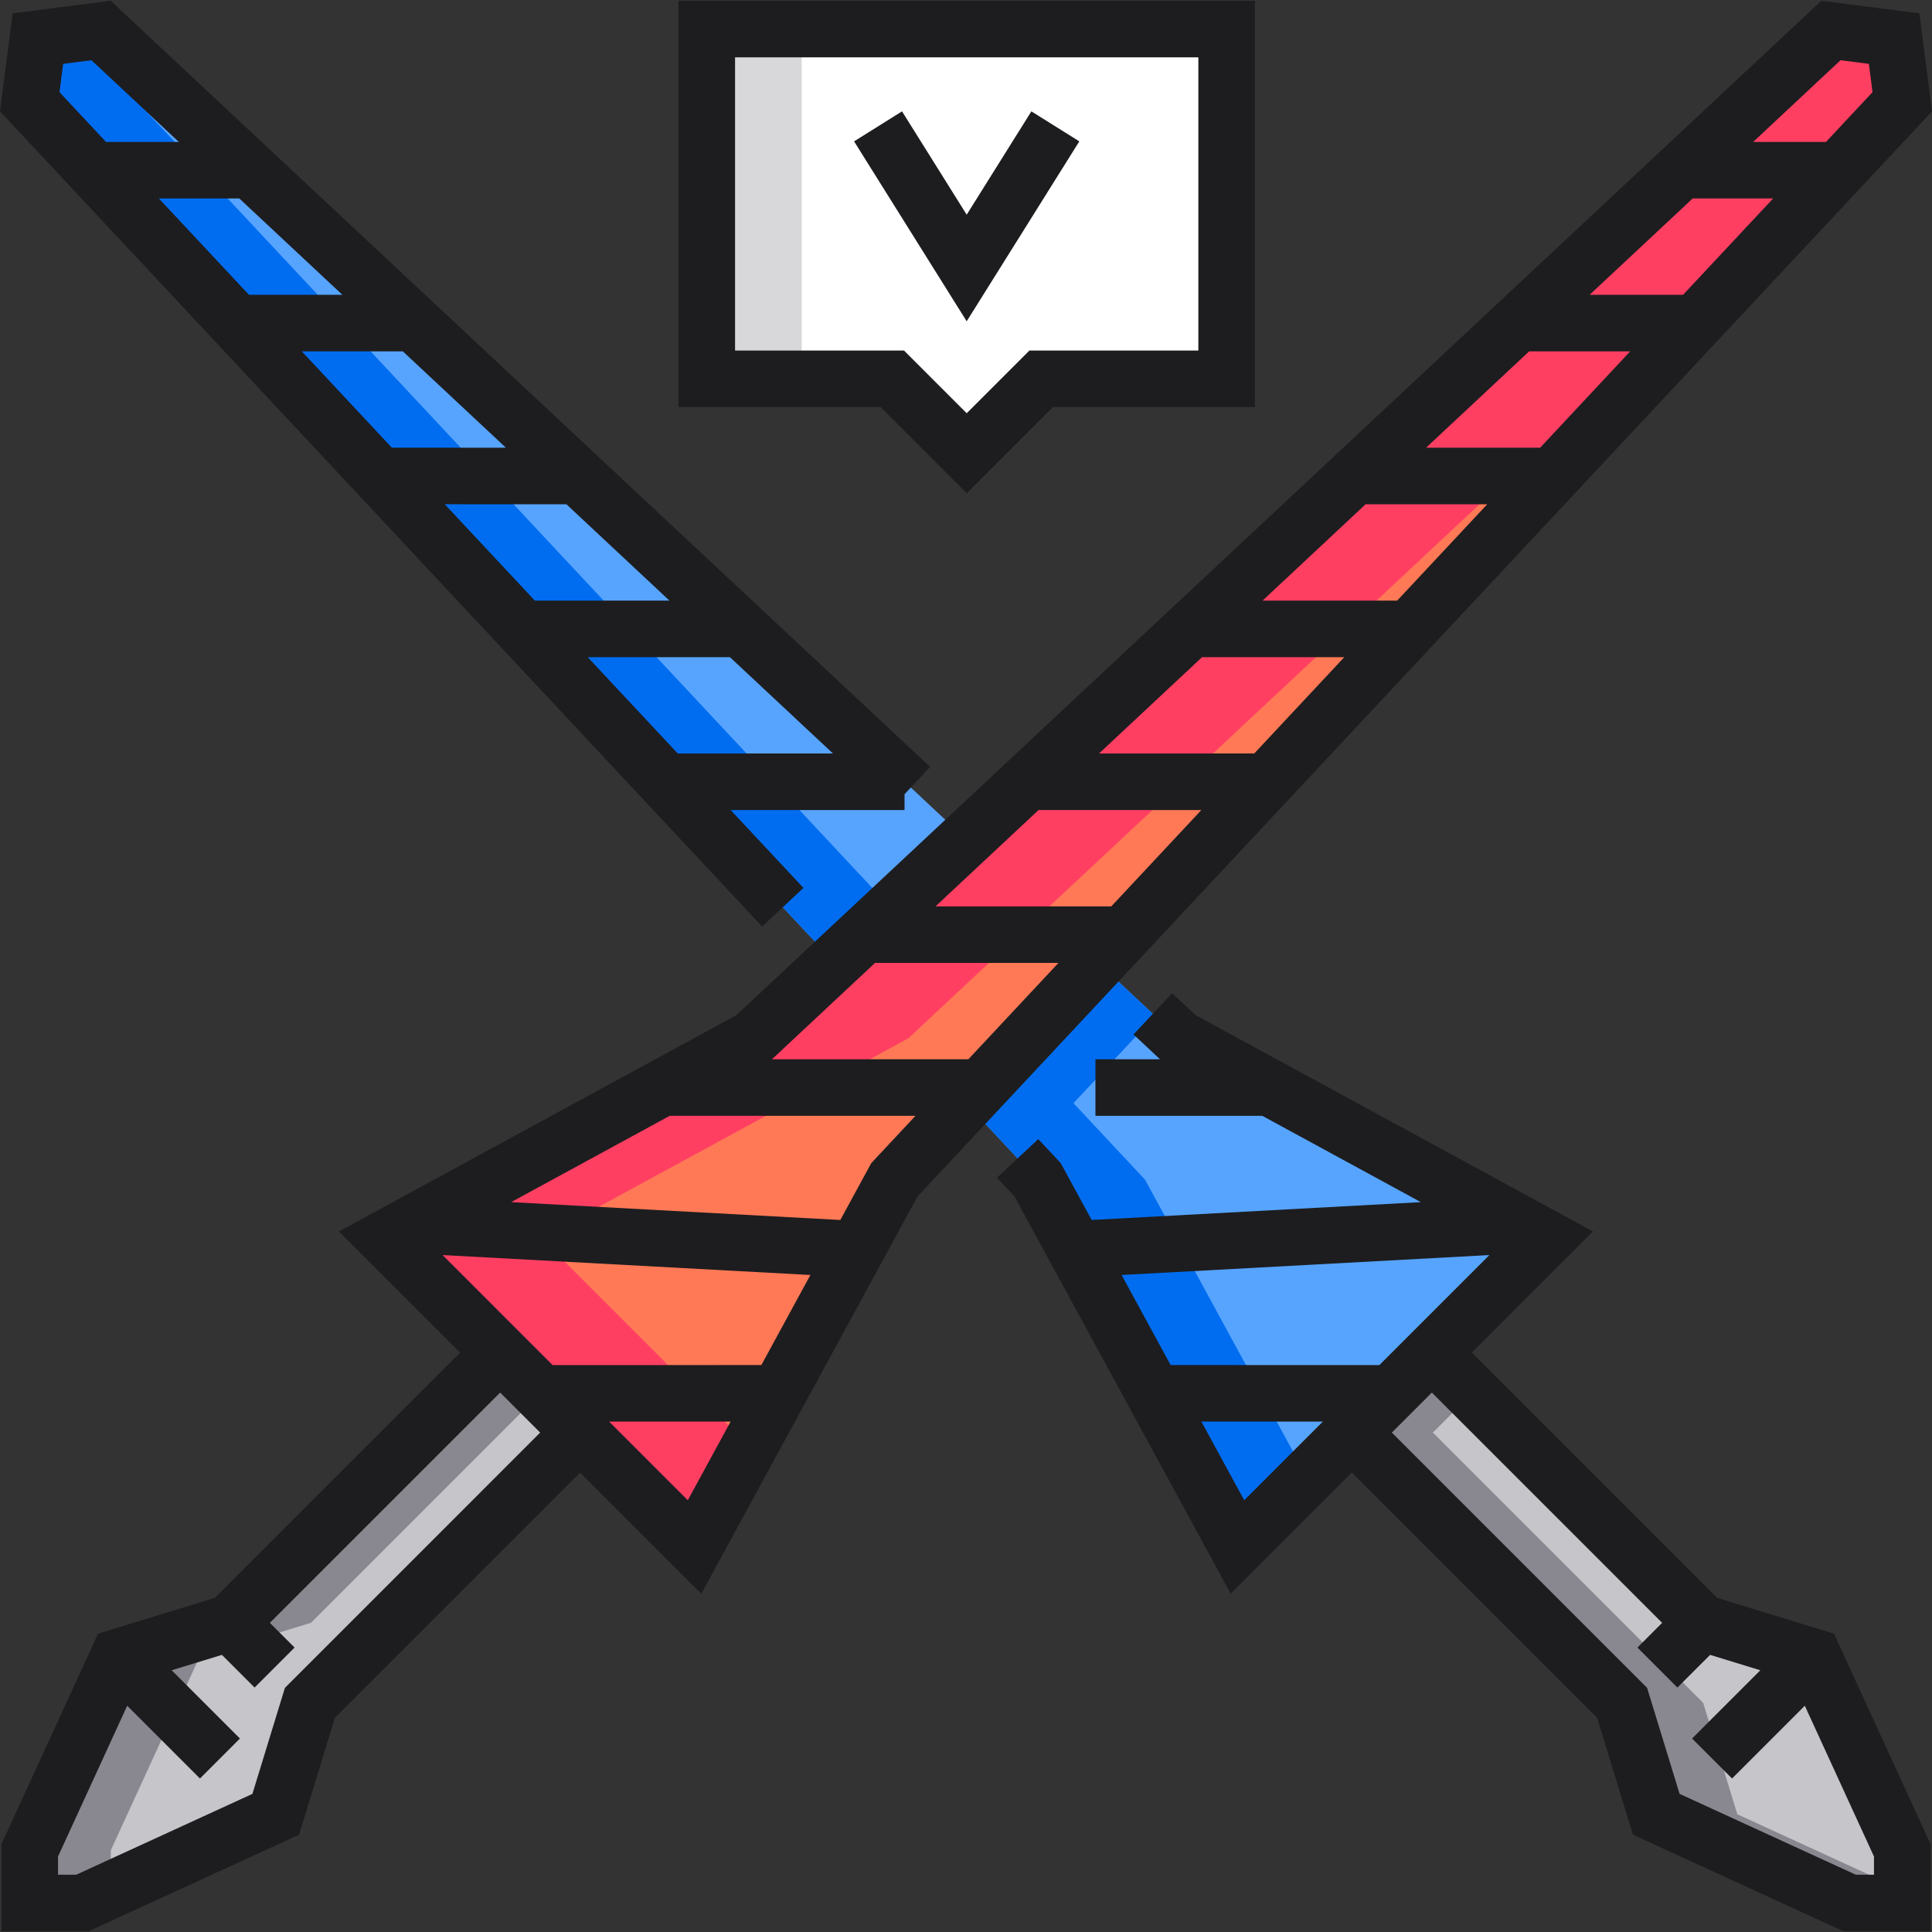 <?xml version="1.0" encoding="iso-8859-1"?>
<!-- Generator: Adobe Illustrator 19.0.0, SVG Export Plug-In . SVG Version: 6.00 Build 0)  -->
<svg version="1.1" id="Capa_1" xmlns="http://www.w3.org/2000/svg" xmlns:xlink="http://www.w3.org/1999/xlink" x="0px" y="0px"
	 viewBox="0 0 512 512" style="enable-background:new 0 0 512 512;" xml:space="preserve">
<rect x="0" y="0" width="512" height="512" fill="#333333" stroke="none"/>
<polygon style="fill:#C6C5CA;" points="429.879,451.27 358.254,379.645 379.458,358.442 451.083,430.066 480.613,439.115 
	504.117,490.349 504.117,504.305 490.161,504.305 438.928,480.8 "/>
<polygon style="fill:#FF7956;" points="184.061,409.96 102.228,328.127 199.546,275.157 485.225,8.071 501.964,10.223 
	504.117,26.963 237.03,312.642 "/>
<polygon style="fill:#FF3F62;" points="143.404,328.127 240.723,275.157 489.706,42.378 504.117,26.963 501.964,10.223 
	485.225,8.071 199.546,275.157 102.228,328.127 184.061,409.96 198.574,383.296 "/>
<polygon style="fill:#C6C5CA;" points="82.121,451.27 153.746,379.645 132.542,358.442 60.918,430.066 31.387,439.115 
	7.883,490.349 7.883,504.305 21.839,504.305 73.071,480.8 "/>
<g>
	<polygon style="fill:#898890;" points="29.366,490.349 52.87,439.115 82.401,430.066 143.283,369.183 132.542,358.442 
		60.918,430.066 31.387,439.115 7.883,490.349 7.883,504.305 21.839,504.305 29.366,500.852 	"/>
	<polygon style="fill:#898890;" points="460.412,480.8 451.362,451.27 379.737,379.645 390.2,369.183 379.458,358.442 
		358.254,379.645 429.879,451.27 438.928,480.8 490.161,504.305 504.117,504.305 504.117,500.852 	"/>
</g>
<g>
	<polygon style="fill:#57A4FF;" points="256,222.377 26.776,8.071 10.036,10.223 7.883,26.963 221.092,255.013 	"/>
	<polygon style="fill:#57A4FF;" points="290.908,255.013 256,292.351 274.971,312.642 327.94,409.96 409.773,328.127 
		312.454,275.157 	"/>
</g>
<g>
	<polygon style="fill:#006DF0;" points="36.37,26.963 37.509,18.106 26.776,8.071 10.036,10.223 7.883,26.963 221.092,255.013 
		236.293,240.801 	"/>
	<polygon style="fill:#006DF0;" points="303.458,312.642 284.488,292.351 306.109,269.225 290.908,255.013 256,292.351 
		274.971,312.642 327.94,409.96 346.386,391.514 	"/>
</g>
<polygon style="fill:#FFFFFF;" points="187.306,7.696 187.306,100.379 236.46,100.379 256.187,120.107 275.916,100.379 
	325.069,100.379 325.069,7.696 "/>
<rect x="187.303" y="7.696" style="fill:#D8D7DA;" width="25.16" height="92.687"/>
<g>
	<path style="fill:#1D1D1F;" d="M455.062,423.455l-65.006-65.006l32.105-32.105l-105.285-57.306l-6.251-5.844l-10.236,10.948
		l7.034,6.577h-17.117v14.988h44.215l42.02,22.871l-87.237,4.728l-8.208-15.08l-5.942-6.355l-10.948,10.236l4.639,4.962
		l57.306,105.286l32.105-32.105l65.006,65.006l9.488,30.959l55.776,25.589h23.087v-23.087l-25.589-55.776L455.062,423.455z
		 M394.704,332.604L394.704,332.604L394.704,332.604l-29.153,29.153l-55.323-0.007l-12.988-23.863L394.704,332.604z M329.729,397.58
		l-11.343-20.841l32.179,0.004l0,0l0,0L329.729,397.58z M496.623,496.817h-4.825l-46.69-21.421l-8.611-28.1l-67.645-67.644
		l10.606-10.606l61.026,61.026l-6.548,6.548l10.598,10.599l8.661-8.66l13.305,4.078l-18.087,18.087l10.598,10.599l19.282-19.282
		l18.33,39.953v4.824H496.623z"/>
	<path style="fill:#1D1D1F;" d="M508.66,3.535l-25.977-3.34L195.125,269.038L89.839,326.344l32.105,32.105l-65.006,65.006
		l-30.96,9.488L0.39,488.718v23.087h23.087l55.776-25.589l9.488-30.959l65.007-65.007l32.105,32.105l57.306-105.285L512,29.512
		L508.66,3.535z M247.919,240.199l27.308-25.531h43.148l-23.869,25.531H247.919z M280.493,255.187l-23.87,25.532h-52.044
		l27.309-25.532H280.493z M291.258,199.68l27.299-25.523h37.692l-23.862,25.523H291.258z M334.589,159.169l27.309-25.532
		l32.24-0.005l-23.875,25.538L334.589,159.169L334.589,159.169z M408.153,118.641l-30.22,0.005l27.305-25.529h26.777
		L408.153,118.641z M421.269,78.13l27.307-25.531h21.319L446.027,78.13H421.269z M117.296,332.604l97.465,5.283l-12.988,23.863
		l-55.324,0.007L117.296,332.604z M75.504,447.297l-8.611,28.1l-46.69,21.421h-4.825v-4.824l18.33-39.953l19.282,19.282
		l10.598-10.599l-18.087-18.087l13.305-4.078l8.661,8.66l10.598-10.599l-6.548-6.548l61.026-61.026l10.606,10.606L75.504,447.297z
		 M182.272,397.58l-20.837-20.837l32.18-0.004L182.272,397.58z M230.904,308.227l-8.208,15.079l-87.237-4.728l42.021-22.871h65.131
		l-11.054,11.824L230.904,308.227z M483.909,37.61h-19.301l23.158-21.651l7.503,0.965l0.965,7.503L483.909,37.61z"/>
	<path style="fill:#1D1D1F;" d="M256.187,130.712l22.832-22.832h53.544V0.208H179.811V107.88h53.544L256.187,130.712z M194.8,15.196
		h122.775v77.696h-44.764l-16.624,16.624l-16.624-16.624H194.8L194.8,15.196L194.8,15.196z"/>
	<polygon style="fill:#1D1D1F;" points="286.028,37.462 273.323,29.511 256.183,56.895 239.044,29.511 226.34,37.462 
		256.183,85.146 	"/>
	<path style="fill:#1D1D1F;" d="M212.918,235.305l-19.293-20.636h46.086v-4.19l6.776-7.247L29.318,0.195L3.341,3.535L0,29.513
		l201.97,216.028L212.918,235.305z M155.75,174.157h37.692l27.299,25.523h-41.13L155.75,174.157z M90.732,78.13h-24.76
		L42.103,52.599h21.32L90.732,78.13z M106.763,93.118l27.306,25.529l-30.221-0.005L79.985,93.118H106.763z M150.103,133.637
		l27.309,25.532h-35.674l-23.875-25.538L150.103,133.637z M16.731,16.925l7.503-0.965L47.392,37.61H28.09L15.766,24.429
		L16.731,16.925z"/>
</g>
<g>
</g>
<g>
</g>
<g>
</g>
<g>
</g>
<g>
</g>
<g>
</g>
<g>
</g>
<g>
</g>
<g>
</g>
<g>
</g>
<g>
</g>
<g>
</g>
<g>
</g>
<g>
</g>
<g>
</g>
</svg>
